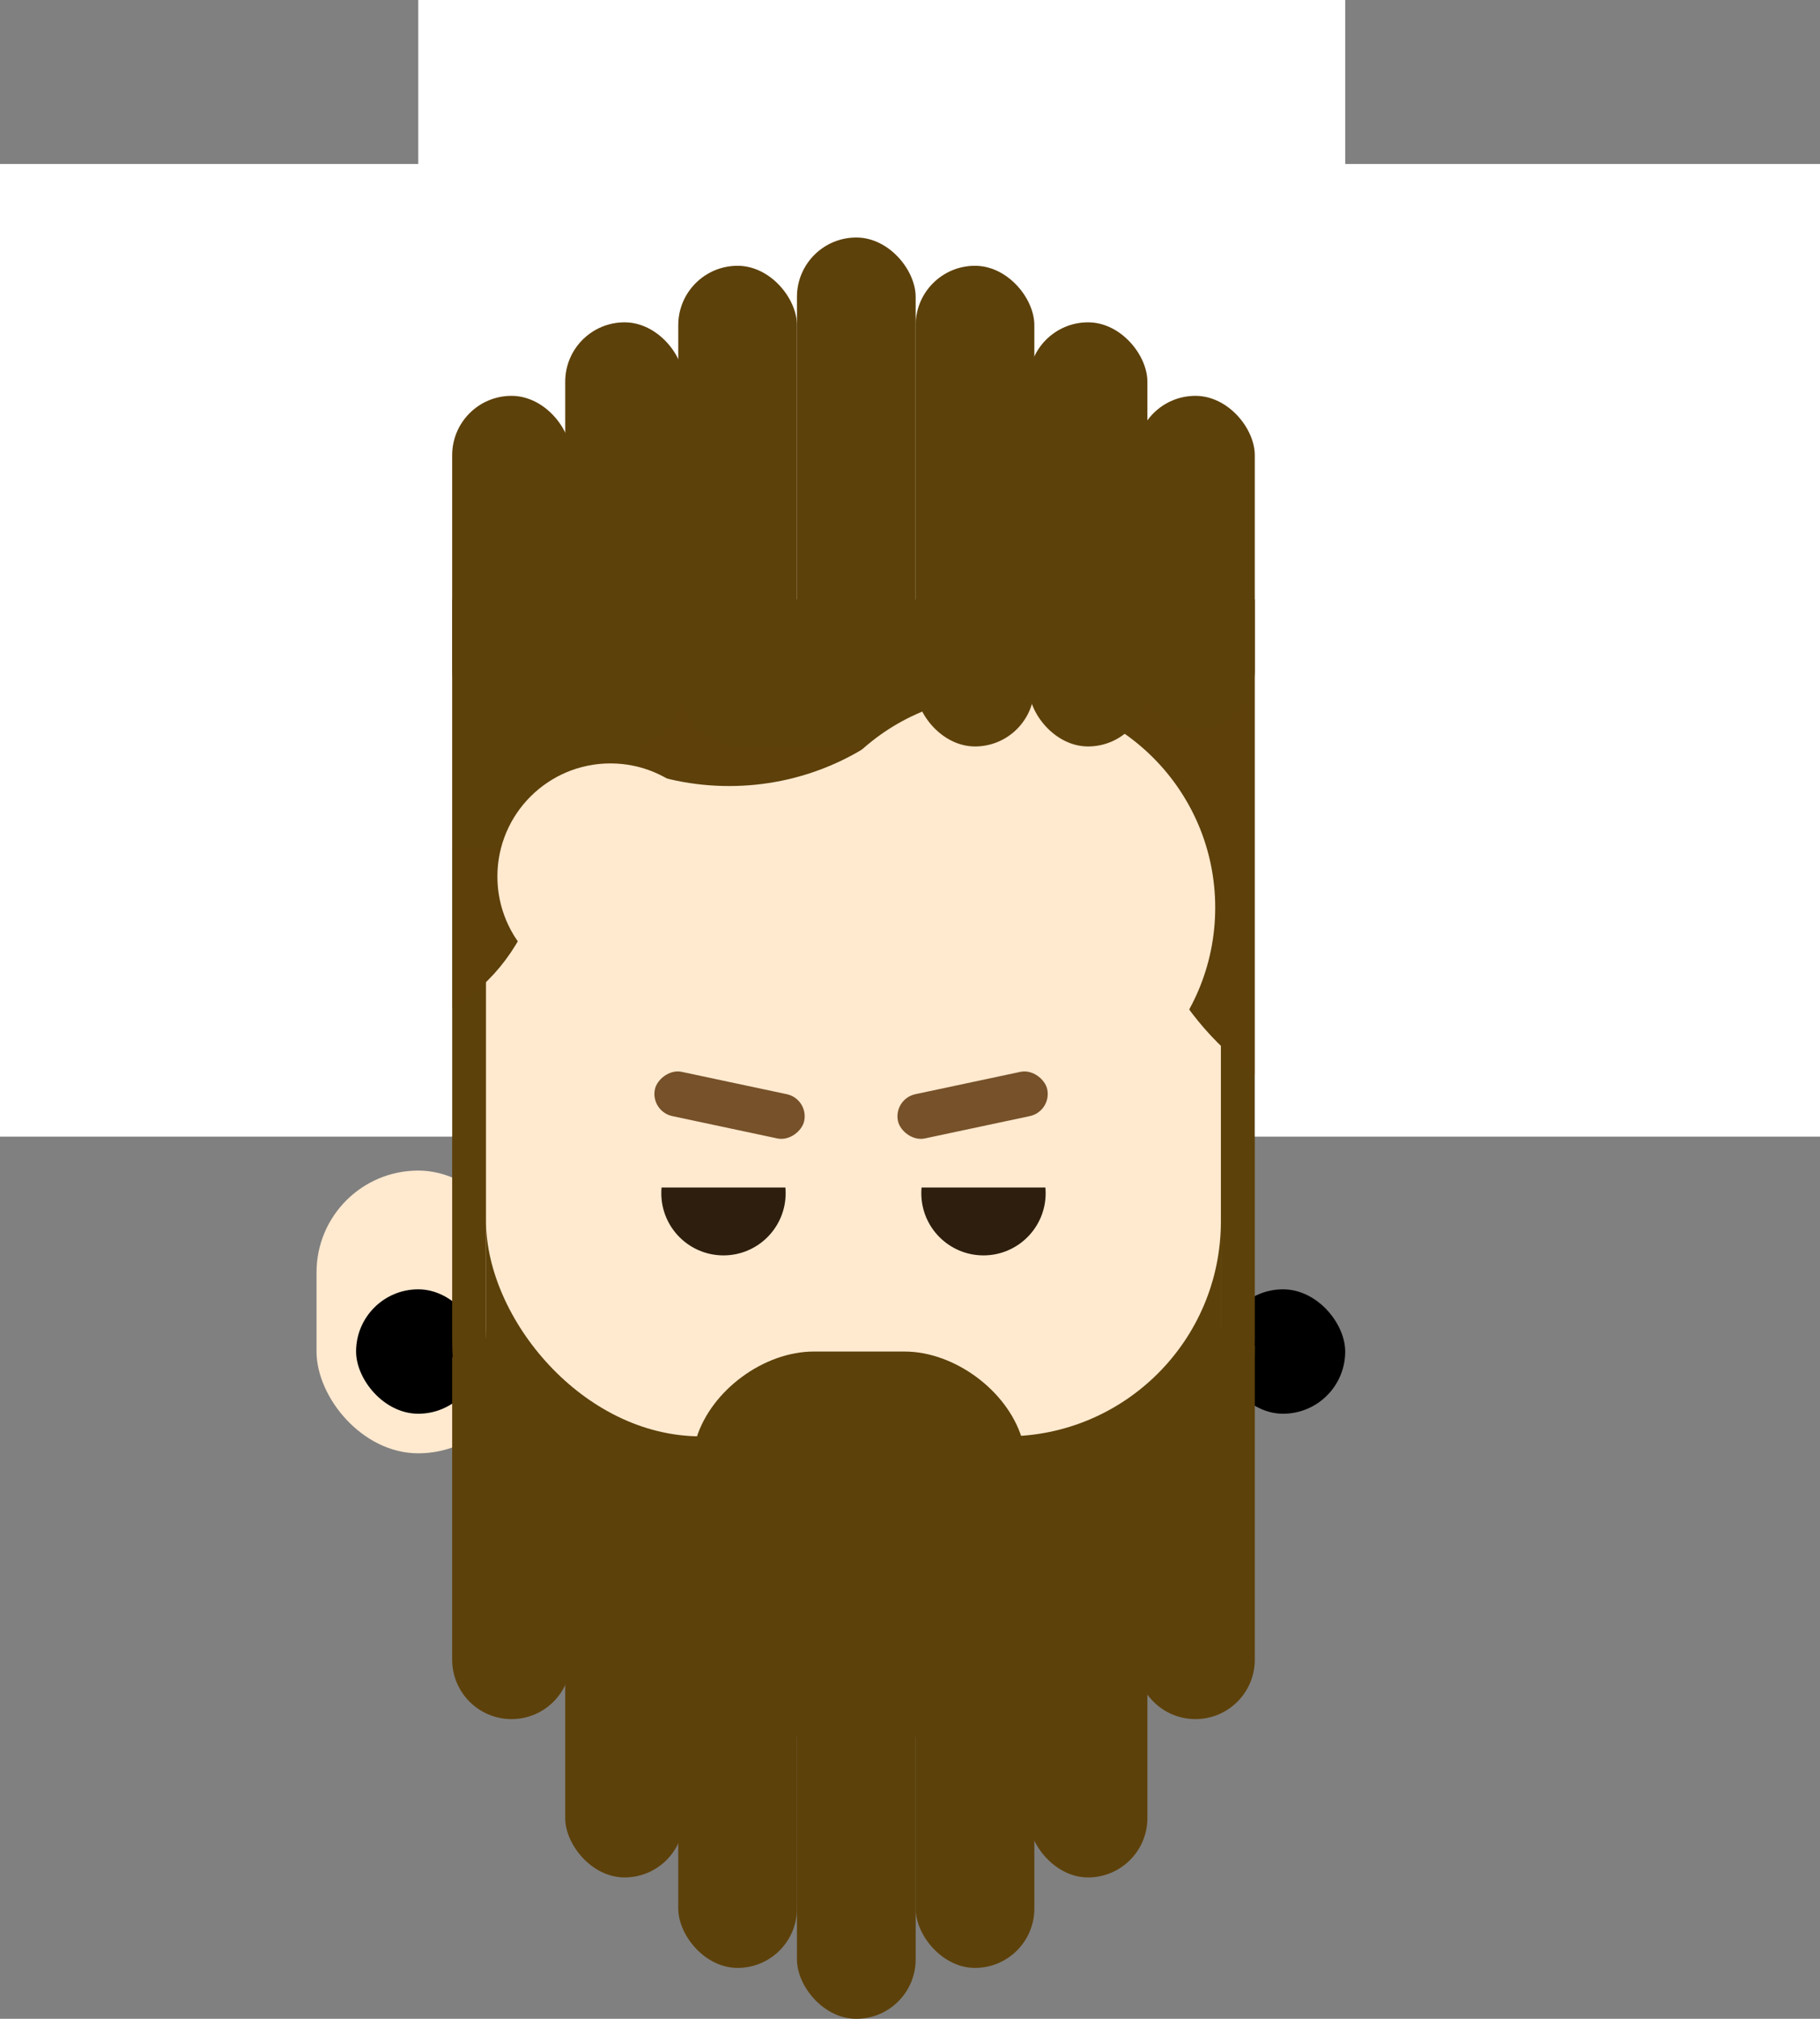 <?xml version="1.0" encoding="UTF-8" standalone="no"?>
<svg width="322px" height="357px" viewBox="0 0 322 357" version="1.1" xmlns="http://www.w3.org/2000/svg" xmlns:xlink="http://www.w3.org/1999/xlink">
    <rect x="0" y="0" width="322" height="357" fill="#808080" stroke="none"/>
    <!-- Generator: Sketch 39.1 (31720) - http://www.bohemiancoding.com/sketch -->
    <title>alexandrov</title>
    <desc>Created with Sketch.</desc>
    <defs>
        <rect id="path-1" x="209" y="207" width="36" height="50" rx="18"></rect>
        <mask id="mask-2" maskContentUnits="userSpaceOnUse" maskUnits="objectBoundingBox" x="0" y="0" width="36" height="50" fill="white">
            <use xlink:href="#path-1"></use>
        </mask>
    </defs>
    <g id="Page-1" stroke="none" stroke-width="1" fill="none" fill-rule="evenodd">
        <g id="Artboard-Copy" transform="translate(-105, -49)">
            <g id="alexandrov" transform="translate(105, 49)">
                <use id="Rectangle-6" stroke="#FFE9CF" mask="url(#mask-2)" stroke-width="10" fill="#FFE9CF" xlink:href="#path-1"></use>
                <rect id="Rectangle-6-Copy" fill="#000000" x="216" y="228" width="22" height="22" rx="11"></rect>
                <rect id="Rectangle-6-Copy-3" fill="#FFE9CF" x="56" y="207" width="36" height="50" rx="18"></rect>
                <rect id="Rectangle-6-Copy-2" fill="#000000" x="63" y="228" width="22" height="22" rx="11"></rect>
                <rect id="Rectangle-Copy" fill="#5D410A" x="80" y="106" width="142" height="202" rx="71"></rect>
                <rect id="Rectangle-Copy-4" fill="#FFEAD0" x="86" y="106" width="130" height="194" rx="65"></rect>
                <rect id="Rectangle-Copy-5" fill="#5D410A" x="86" y="106" width="130" height="202" rx="65"></rect>
                <rect id="Rectangle-Copy-6" fill="#FFEAD0" x="86" y="60" width="130" height="194" rx="38"></rect>
                <circle id="Oval-7" fill="#2E1E0D" cx="174" cy="211" r="11"></circle>
                <rect id="Rectangle" fill="#FFE9CF" x="158" y="192" width="36" height="18"></rect>
                <rect id="Rectangle-Copy-2" fill="#FFE9CF" x="101" y="192" width="36" height="18"></rect>
                <circle id="Oval-7-Copy" fill="#2E1E0D" cx="128" cy="211" r="11"></circle>
                <rect id="Rectangle-Copy-3" fill="#FFE9CF" x="114" y="192" width="36" height="18"></rect>
                <circle id="Oval-8" fill="#5D400A" cx="129" cy="93" r="46"></circle>
                <circle id="Oval-8-Copy" fill="#5D400A" cx="228" cy="93" r="64"></circle>
                <circle id="Oval-8-Copy-5" fill="#5D400A" cx="253" cy="147" r="53"></circle>
                <circle id="Oval-8-Copy-3" fill="#5D400A" cx="63" cy="150" r="33"></circle>
                <rect id="Rectangle-2" fill="#5D410A" x="132" y="86" width="66" height="46"></rect>
                <rect id="Rectangle-2-Copy" fill="#5D410A" x="47" y="104" width="66" height="46"></rect>
                <circle id="Oval-8-Copy-2" fill="#FFE9CF" cx="177.5" cy="160.5" r="37.5"></circle>
                <circle id="Oval-8-Copy-4" fill="#FFE9CF" cx="108" cy="155" r="20"></circle>
                <path d="M123.227,254.274 C125.863,245.838 135.16,239 144,239 L160,239 C168.837,239 178.139,245.845 180.773,254.274 L181.227,255.726 C183.863,264.162 178.835,271 169.993,271 L134.007,271 C125.167,271 120.139,264.155 122.773,255.726 L123.227,254.274 Z" id="Rectangle-7" fill="#5D410A"></path>
                <rect id="Rectangle-8" fill="#765129" transform="translate(172.075, 195.431) rotate(-12) translate(-172.075, -195.431) " x="158.575" y="191.431" width="27" height="8" rx="4"></rect>
                <rect id="Rectangle-8-Copy" fill="#765129" transform="translate(129.075, 195.431) scale(-1, 1) rotate(-12) translate(-129.075, -195.431) " x="115.575" y="191.431" width="27" height="8" rx="4"></rect>
                <rect id="Rectangle-9" fill="#FFFFFF" x="0" y="29" width="80" height="172"></rect>
                <rect id="Rectangle-9-Copy" fill="#FFFFFF" x="222" y="29" width="100" height="172"></rect>
                <rect id="Rectangle-9-Copy-2" fill="#FFFFFF" x="74" y="0" width="164" height="106"></rect>
                <rect id="Rectangle-10" fill="#5D410A" x="80" y="70" width="21" height="59" rx="10.5"></rect>
                <rect id="Rectangle-10-Copy-6" fill="#5D410A" x="201" y="70" width="21" height="59" rx="10.5"></rect>
                <path d="M80,240 L101,255 L101,293.503 C101,299.3 96.3,304 90.5,304 L90.5,304 C84.701,304 80,299.294 80,293.503 L80,240 Z" id="Rectangle-10-Copy-13" fill="#5D410A"></path>
                <path d="M201,248 L222,238 L222,293.506 C222,299.302 217.3,304 211.5,304 L211.5,304 C205.701,304 201,299.298 201,293.5 L201,248 Z" id="Rectangle-10-Copy-12" fill="#5D410A"></path>
                <rect id="Rectangle-10-Copy" fill="#5D410A" x="100" y="57" width="21" height="75" rx="10.5"></rect>
                <rect id="Rectangle-10-Copy-5" fill="#5D410A" x="182" y="57" width="21" height="75" rx="10.5"></rect>
                <rect id="Rectangle-10-Copy-11" fill="#5D410A" x="100" y="257" width="21" height="75" rx="10.5"></rect>
                <rect id="Rectangle-10-Copy-10" fill="#5D410A" x="182" y="257" width="21" height="75" rx="10.5"></rect>
                <rect id="Rectangle-10-Copy-2" fill="#5D410A" x="120" y="47" width="21" height="85" rx="10.5"></rect>
                <rect id="Rectangle-10-Copy-4" fill="#5D410A" x="162" y="47" width="21" height="85" rx="10.5"></rect>
                <rect id="Rectangle-10-Copy-9" fill="#5D410A" x="120" y="263" width="21" height="85" rx="10.5"></rect>
                <rect id="Rectangle-10-Copy-8" fill="#5D410A" x="162" y="263" width="21" height="85" rx="10.5"></rect>
                <rect id="Rectangle-10-Copy-3" fill="#5D410A" x="141" y="42" width="21" height="85" rx="10.5"></rect>
                <rect id="Rectangle-10-Copy-7" fill="#5D410A" x="141" y="272" width="21" height="85" rx="10.5"></rect>
            </g>
        </g>
    </g>
</svg>